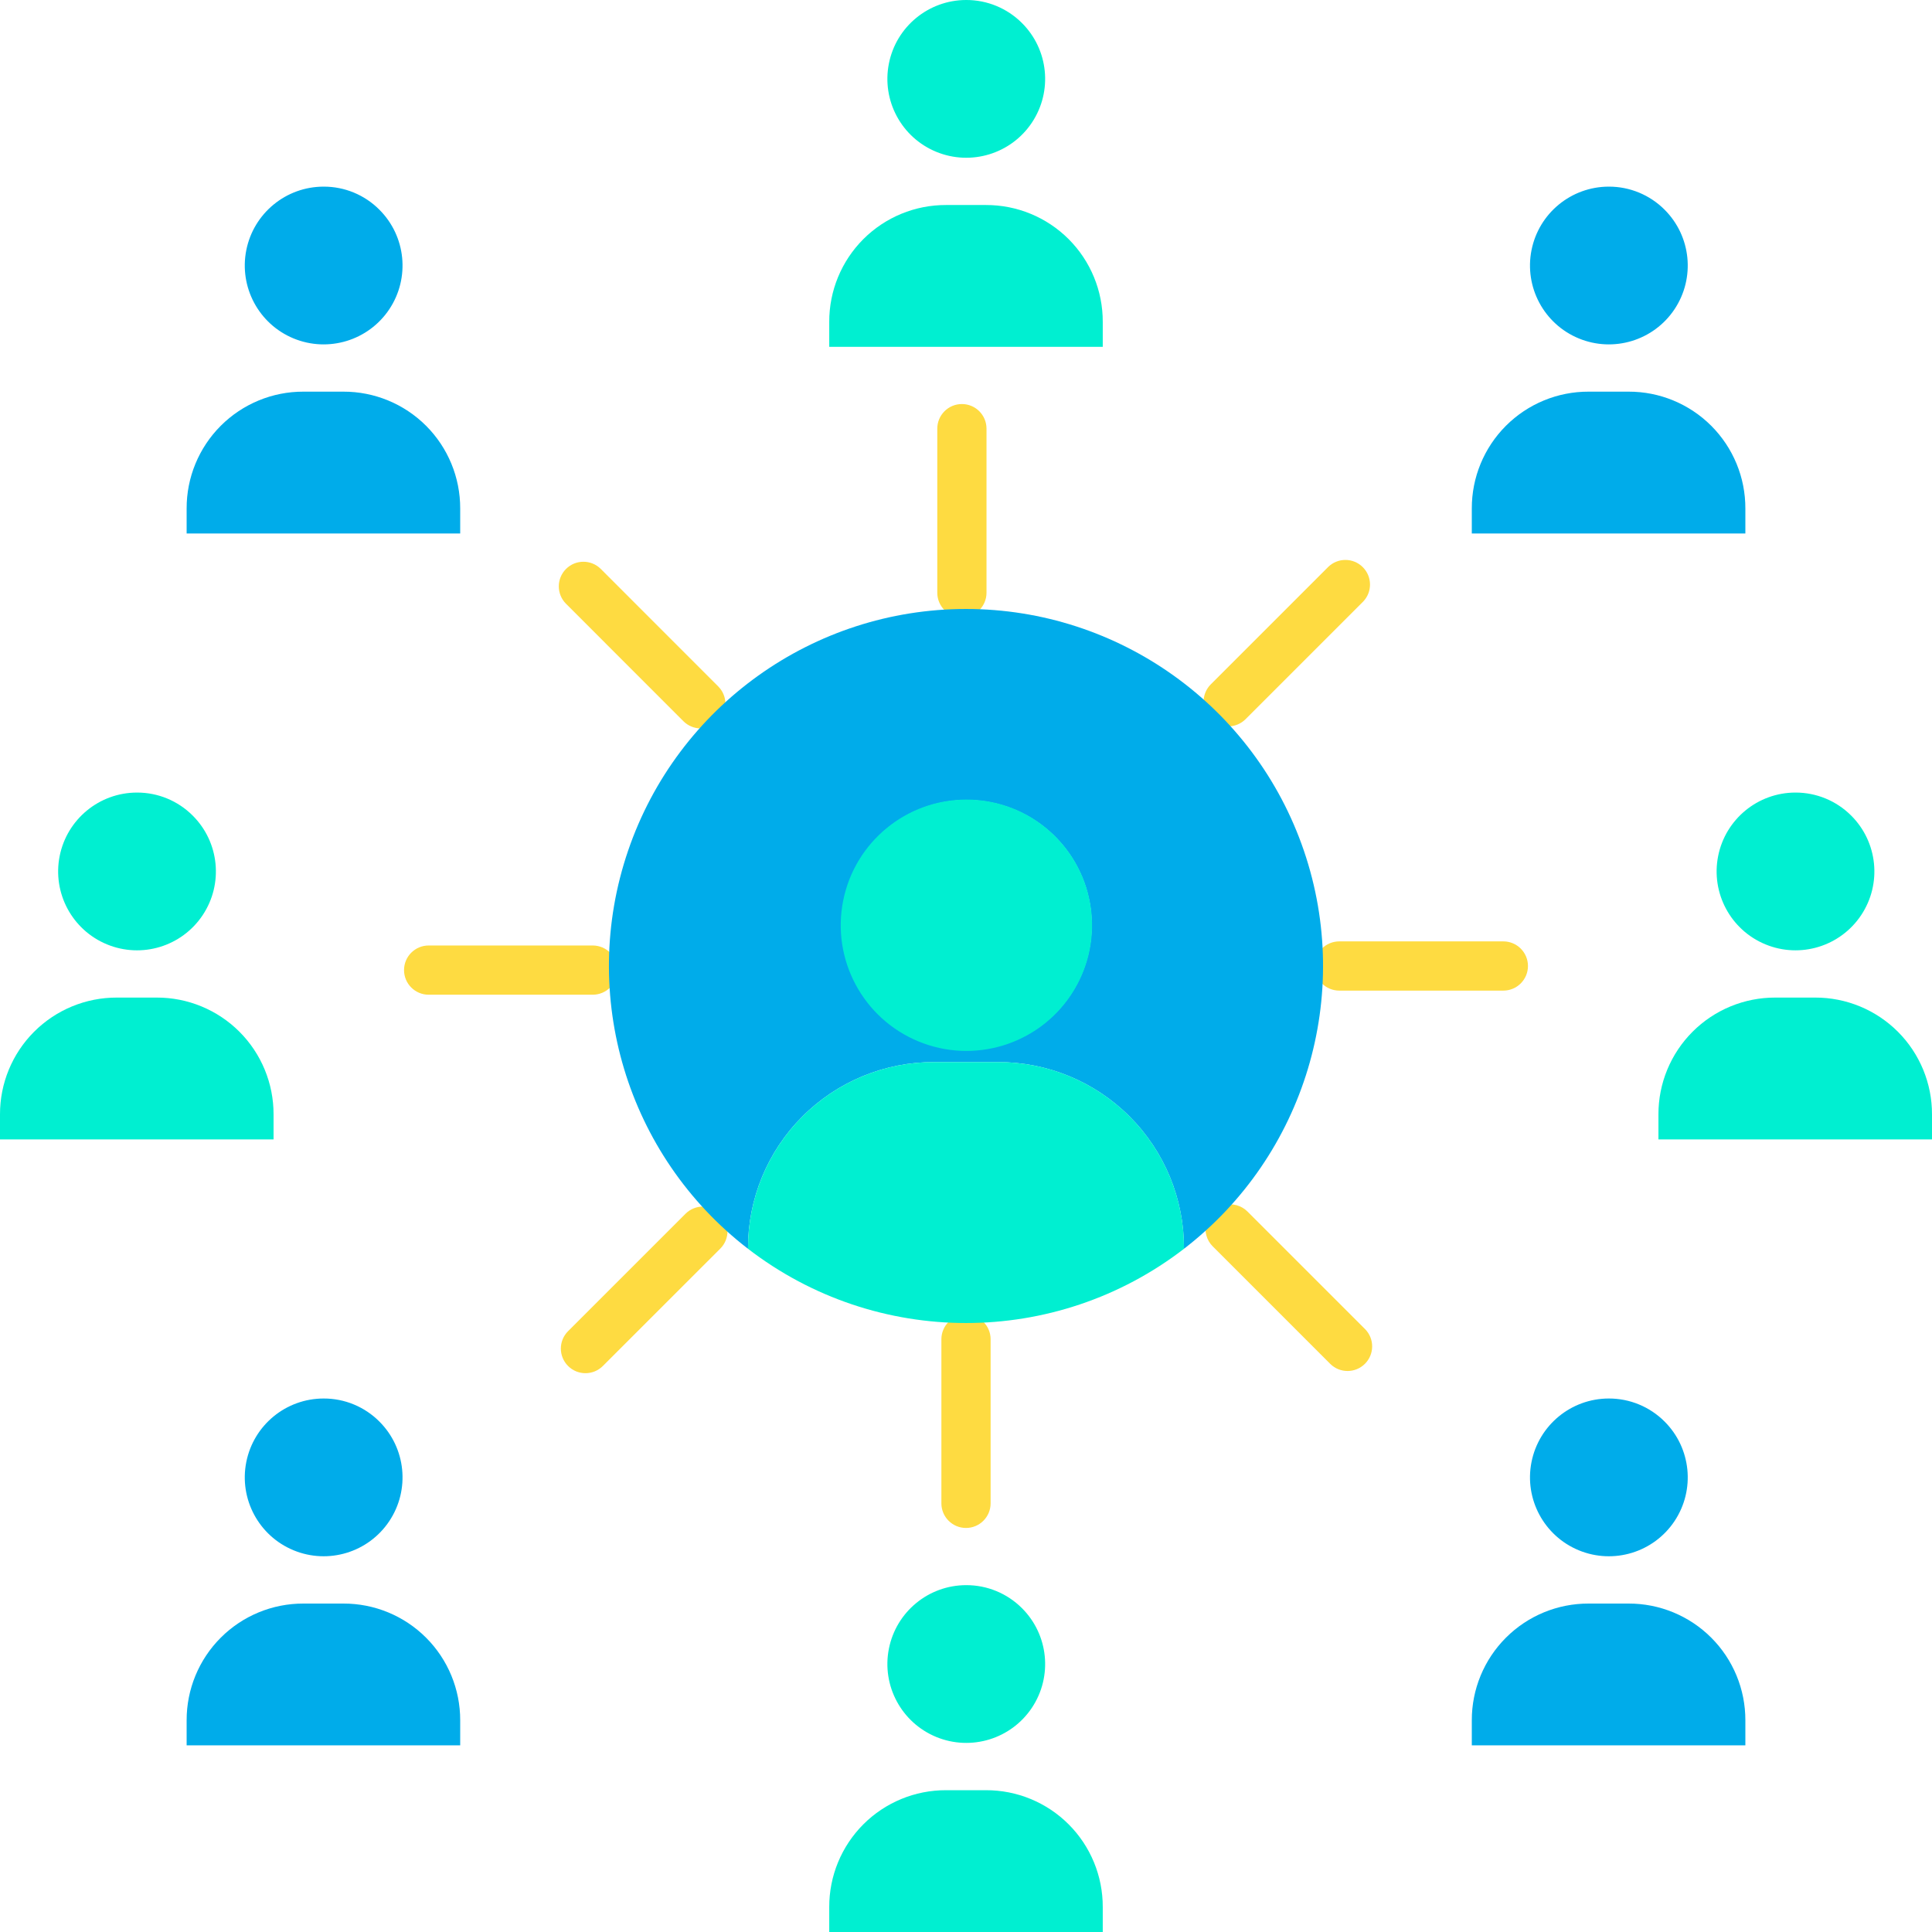 <svg height="471pt" viewBox="0 0 471 471" width="471pt" xmlns="http://www.w3.org/2000/svg"><g fill="#fedb41"><path d="m234.5 98.5c-3.312 0-6 2.688-6 6v40c0 3.312 2.688 6 6 6s6-2.688 6-6v-40c0-3.312-2.688-6-6-6zm0 0"/><path d="m366.5 229.5h-40c-3.312 0-6 2.688-6 6s2.688 6 6 6h40c3.312 0 6-2.688 6-6s-2.688-6-6-6zm0 0"/><path d="m150.5 236.5c0-3.312-2.688-6-6-6h-40c-3.312 0-6 2.688-6 6s2.688 6 6 6h40c3.312 0 6-2.688 6-6zm0 0"/><path d="m299.422 177.082c1.59 0 3.117-.633 4.238-1.758l28.633-28.633c2.289-2.352 2.262-6.105-.059-8.426s-6.074-2.348-8.426-.059l-28.629 28.629c-1.719 1.719-2.23 4.297-1.301 6.539.926 2.242 3.113 3.703 5.543 3.707zm0 0"/><path d="m167.117 295.906-28.629 28.621c-2.344 2.344-2.344 6.141 0 8.484s6.141 2.344 8.484 0l28.629-28.617c2.344-2.344 2.344-6.145.004-8.488-2.344-2.344-6.145-2.344-8.488 0zm0 0"/><path d="m235.5 320.5c-3.312 0-6 2.688-6 6v40c0 3.312 2.688 6 6 6s6-2.688 6-6v-40c0-3.312-2.688-6-6-6zm0 0"/><path d="m332.793 324.027-28.633-28.629c-1.508-1.539-3.73-2.145-5.812-1.594-2.082.555-3.711 2.18-4.262 4.266-.551 2.082.055 4.301 1.594 5.812l28.629 28.629c2.348 2.312 6.121 2.297 8.449-.035 2.332-2.328 2.344-6.102.035-8.449zm0 0"/><path d="m166.605 175.82c2.344 2.344 6.141 2.348 8.484.004s2.348-6.141.004-8.484l-28.621-28.633c-2.34-2.344-6.141-2.344-8.484 0s-2.344 6.141 0 8.484zm0 0"/></g><path d="m471 271.691v6.09h-66.691v-6.09c-.02-7.562 2.977-14.82 8.324-20.168 5.348-5.348 12.605-8.344 20.168-8.324h9.711c7.562-.02 14.82 2.977 20.168 8.324 5.348 5.348 8.34 12.605 8.32 20.168zm0 0" fill="#00efd1"/><path d="m451.289 198.82c6.504 6.473 7.527 16.641 2.445 24.281-5.086 7.641-14.859 10.625-23.344 7.121-8.484-3.5-13.312-12.508-11.527-21.512 1.781-9 9.68-15.488 18.855-15.492 5.09-.008 9.973 2.004 13.57 5.602zm0 0" fill="#00efd1"/><path d="m425.5 419.41v6.09h-66.691v-6.09c-.02-7.562 2.977-14.82 8.324-20.164 5.348-5.348 12.605-8.34 20.168-8.316h9.711c7.559-.023 14.82 2.969 20.168 8.316 5.348 5.344 8.34 12.602 8.32 20.164zm0 0" fill="#00acea"/><path d="m425.5 123.969v6.09h-66.691v-6.09c-.02-7.562 2.973-14.82 8.32-20.168 5.348-5.348 12.609-8.344 20.172-8.32h9.711c7.562-.023 14.82 2.973 20.168 8.32 5.348 5.348 8.344 12.605 8.32 20.168zm0 0" fill="#00acea"/><path d="m405.789 51.102c6.504 6.473 7.527 16.641 2.445 24.281-5.086 7.641-14.859 10.621-23.344 7.121s-13.312-12.508-11.527-21.512c1.781-9.004 9.68-15.488 18.855-15.492 5.09-.012 9.973 2.004 13.57 5.602zm0 0" fill="#00acea"/><path d="m405.789 346.539c6.504 6.477 7.527 16.645 2.445 24.285-5.086 7.641-14.859 10.621-23.344 7.121-8.484-3.504-13.312-12.512-11.527-21.512 1.781-9.004 9.68-15.492 18.855-15.492 5.09-.012 9.973 2.004 13.57 5.598zm0 0" fill="#00acea"/><path d="m235.5 148.461c37.242.004 70.355 23.695 82.379 58.941 12.023 35.246.293 74.234-29.18 96.996l-.059-.078c.035-12.051-4.738-23.617-13.262-32.141-8.52-8.523-20.086-13.293-32.141-13.258h-15.477c-12.055-.035-23.621 4.734-32.141 13.258-8.523 8.523-13.297 20.09-13.262 32.141l-.059.078c-29.473-22.762-41.203-61.75-29.18-96.996 12.023-35.246 45.141-58.938 82.379-58.941zm30.648 77.008c-.023-14.539-10.312-27.039-24.578-29.859-14.262-2.816-28.535 4.828-34.086 18.27-5.555 13.438-.844 28.926 11.25 37 12.094 8.074 28.203 6.484 38.484-3.797 5.738-5.73 8.949-13.508 8.93-21.613zm0 0" fill="#00acea"/><path d="m288.641 304.32.059.078c-31.344 24.188-75.055 24.188-106.398 0l.059-.078c-.035-12.051 4.738-23.617 13.262-32.141 8.52-8.523 20.086-13.293 32.141-13.258h15.477c12.055-.035 23.621 4.734 32.141 13.258 8.523 8.523 13.297 20.09 13.262 32.141zm0 0" fill="#00efd1"/><path d="m268.84 464.91v6.09h-66.68v-6.09c-.02-7.559 2.973-14.816 8.316-20.16 5.348-5.348 12.605-8.34 20.164-8.32h9.719c7.562-.02 14.816 2.973 20.164 8.32 5.344 5.344 8.34 12.602 8.316 20.16zm0 0" fill="#00efd1"/><path d="m268.84 78.469v6.09h-66.68v-6.09c-.023-7.559 2.969-14.82 8.312-20.168 5.348-5.348 12.605-8.344 20.168-8.32h9.719c7.562-.023 14.82 2.973 20.168 8.32 5.344 5.348 8.336 12.609 8.312 20.168zm0 0" fill="#00efd1"/><path d="m257.219 203.859c10.359 10.32 11.984 26.52 3.879 38.691-8.105 12.168-23.68 16.914-37.195 11.332-13.512-5.582-21.199-19.934-18.355-34.277 2.848-14.344 15.43-24.676 30.055-24.676 8.105-.023 15.891 3.191 21.617 8.93zm0 0" fill="#00efd1"/><path d="m249.129 5.602c6.508 6.473 7.527 16.641 2.445 24.281-5.086 7.641-14.859 10.621-23.344 7.121s-13.312-12.508-11.527-21.512c1.781-9.004 9.68-15.488 18.855-15.492 5.09-.012 9.973 2.004 13.57 5.602zm0 0" fill="#00efd1"/><path d="m249.129 392.039c6.508 6.477 7.527 16.645 2.445 24.285-5.086 7.641-14.859 10.621-23.344 7.121-8.484-3.504-13.312-12.512-11.527-21.512 1.781-9.004 9.68-15.492 18.855-15.492 5.09-.012 9.973 2.004 13.57 5.598zm0 0" fill="#00efd1"/><path d="m112.191 419.41v6.09h-66.691v-6.09c-.02-7.562 2.973-14.82 8.32-20.164 5.348-5.348 12.609-8.34 20.168-8.316h9.711c7.562-.023 14.82 2.969 20.168 8.316 5.348 5.344 8.344 12.602 8.324 20.164zm0 0" fill="#00acea"/><path d="m112.191 123.969v6.09h-66.691v-6.09c-.023-7.562 2.973-14.82 8.32-20.168 5.348-5.348 12.605-8.344 20.168-8.32h9.711c7.562-.023 14.824 2.973 20.172 8.32 5.348 5.348 8.34 12.605 8.32 20.168zm0 0" fill="#00acea"/><path d="m92.469 51.102c6.508 6.473 7.527 16.645 2.441 24.285-5.086 7.637-14.863 10.617-23.344 7.117-8.484-3.504-13.309-12.516-11.523-21.52 1.789-9 9.688-15.488 18.867-15.484 5.086-.016 9.969 2 13.559 5.602zm0 0" fill="#00acea"/><path d="m92.469 346.539c6.508 6.477 7.527 16.645 2.441 24.285-5.086 7.641-14.863 10.621-23.344 7.117-8.484-3.504-13.309-12.512-11.523-21.516 1.789-9.004 9.688-15.488 18.867-15.484 5.086-.016 9.965 2 13.559 5.598zm0 0" fill="#00acea"/><path d="m66.691 271.691v6.09h-66.691v-6.09c-.02-7.562 2.973-14.82 8.32-20.168 5.348-5.348 12.609-8.344 20.168-8.324h9.711c7.562-.02 14.82 2.977 20.168 8.324 5.348 5.348 8.344 12.605 8.324 20.168zm0 0" fill="#00efd1"/><path d="m46.969 198.82c6.508 6.477 7.527 16.645 2.441 24.285-5.086 7.641-14.863 10.621-23.344 7.117-8.484-3.504-13.309-12.516-11.523-21.516 1.789-9.004 9.688-15.488 18.867-15.488 5.086-.012 9.965 2.004 13.559 5.602zm0 0" fill="#00efd1"/></svg>